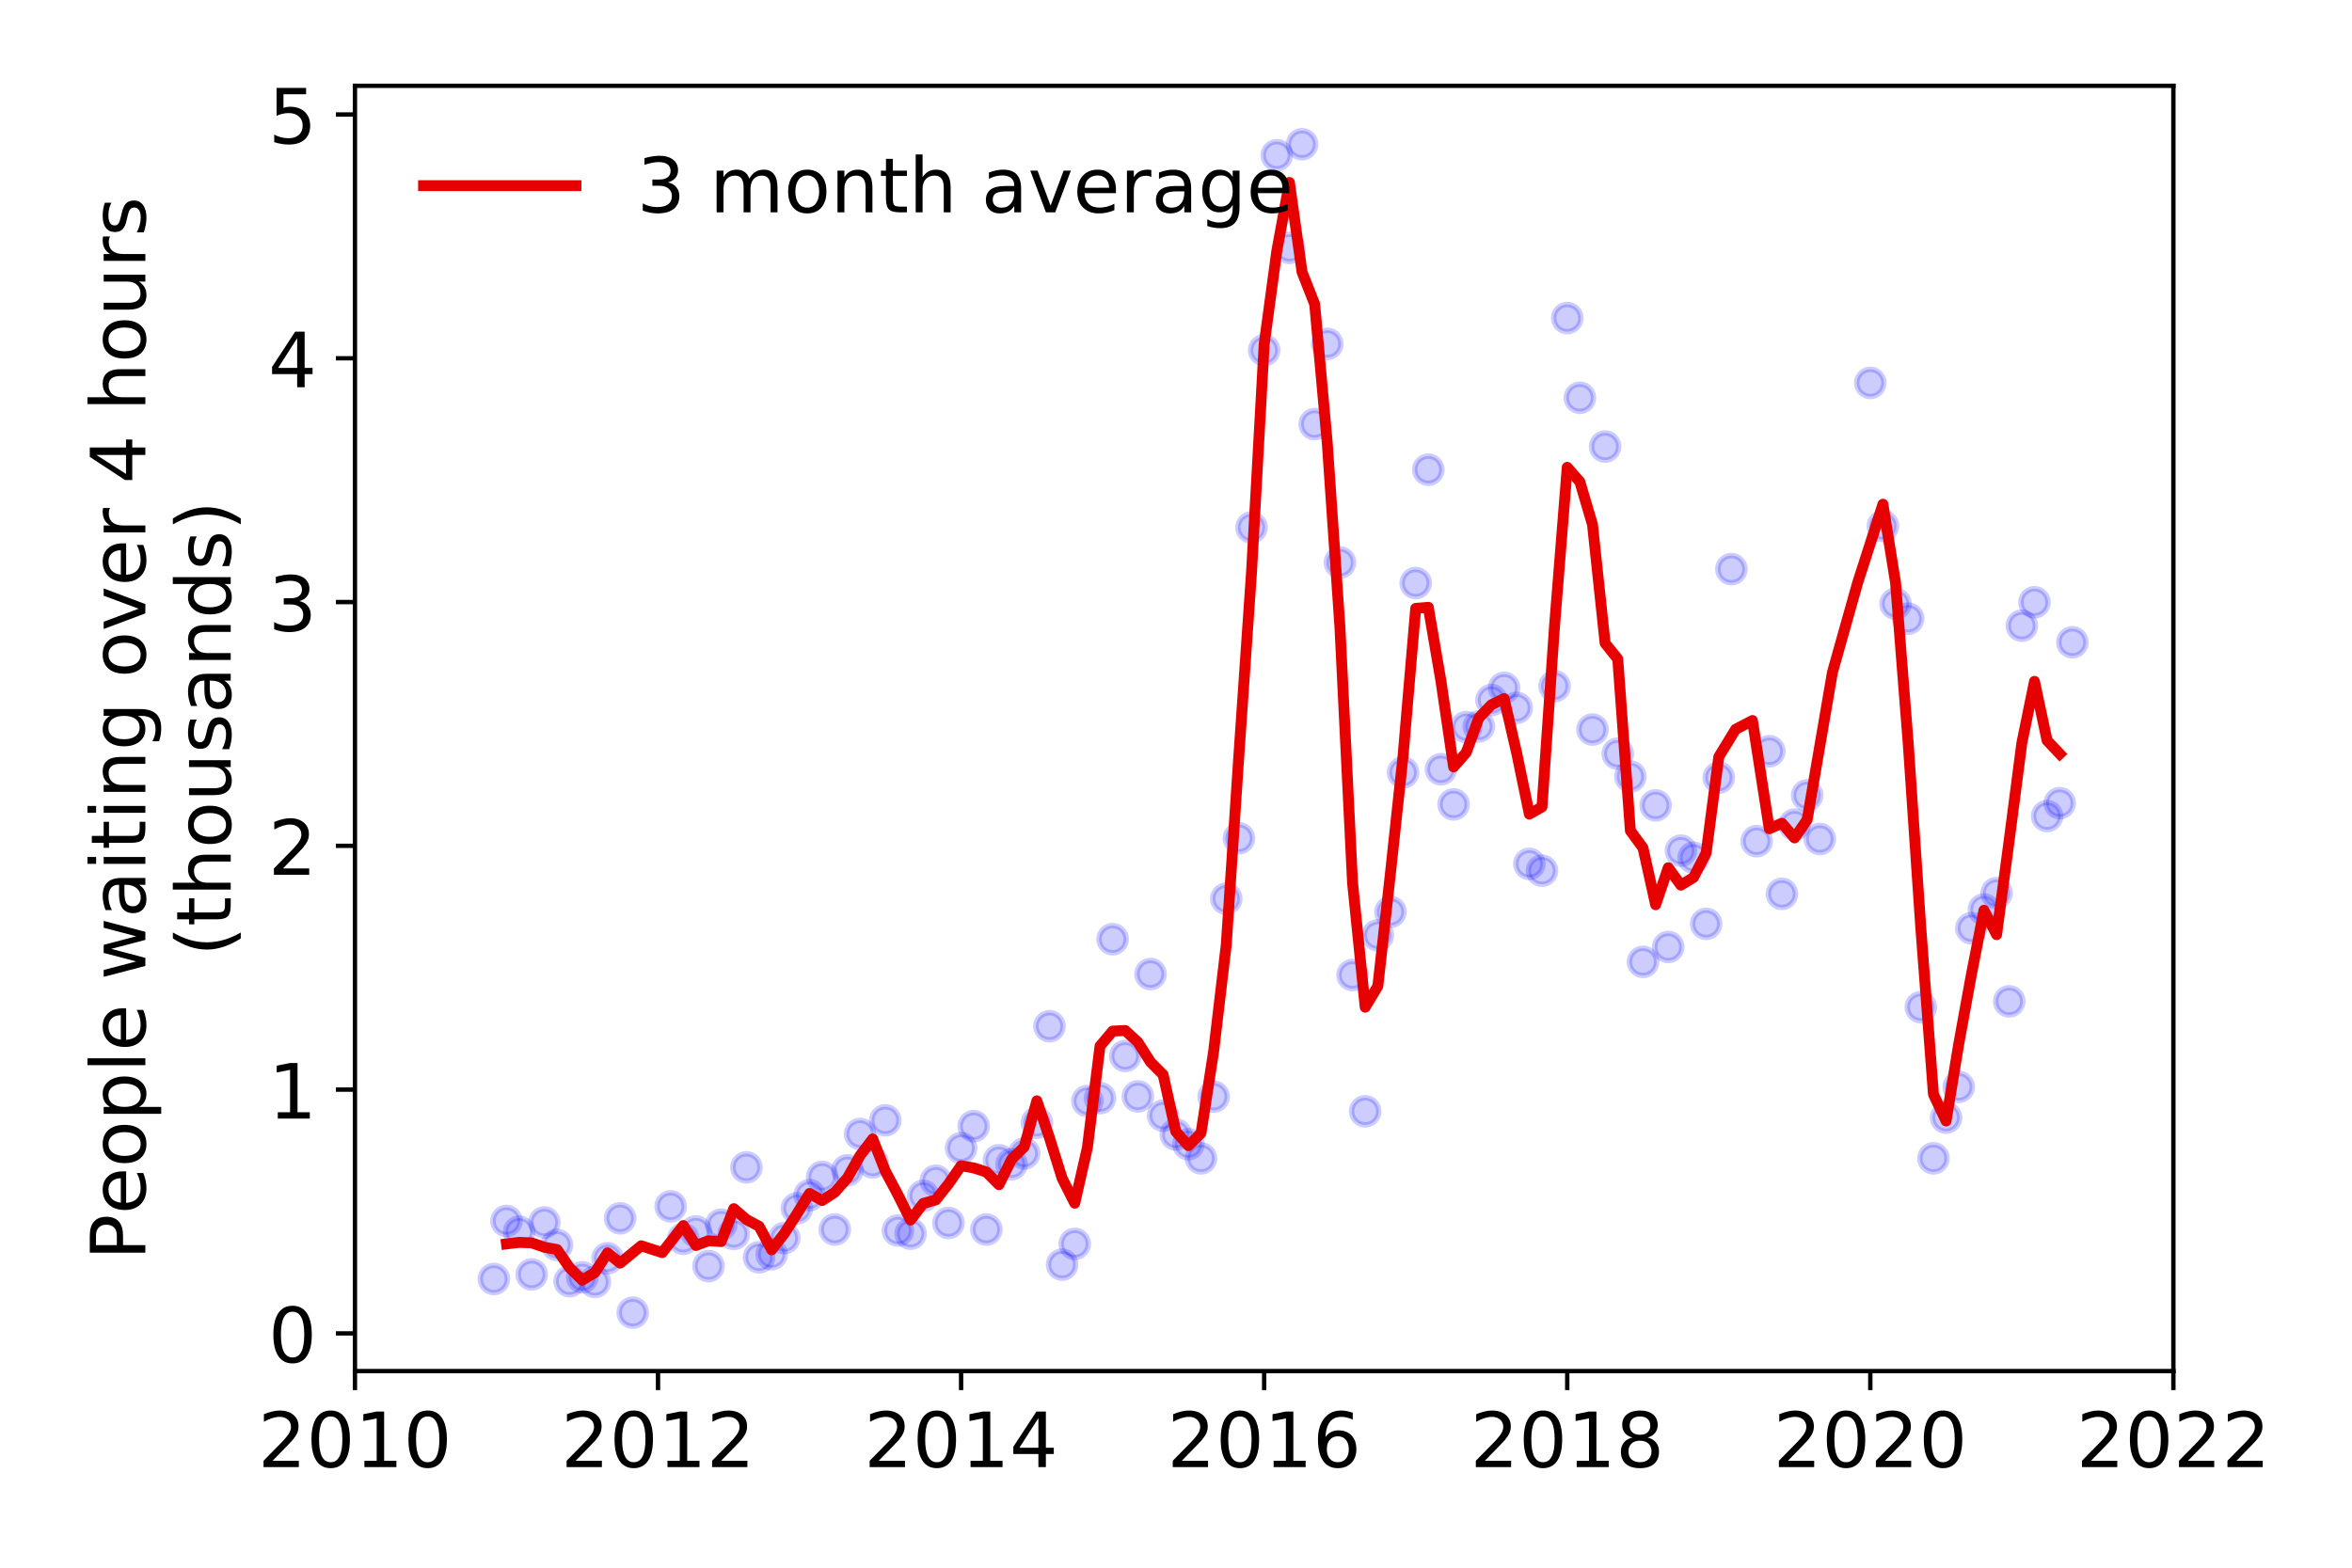 <?xml version="1.0" encoding="utf-8" standalone="no"?>
<!DOCTYPE svg PUBLIC "-//W3C//DTD SVG 1.1//EN"
  "http://www.w3.org/Graphics/SVG/1.1/DTD/svg11.dtd">
<!-- Created with matplotlib (https://matplotlib.org/) -->
<svg height="288pt" version="1.1" viewBox="0 0 432 288" width="432pt" xmlns="http://www.w3.org/2000/svg" xmlns:xlink="http://www.w3.org/1999/xlink">
 <defs>
  <style type="text/css">
*{stroke-linecap:butt;stroke-linejoin:round;}
  </style>
 </defs>
 <g id="figure_1">
  <g id="patch_1">
   <path d="M 0 288 
L 432 288 
L 432 0 
L 0 0 
z
" style="fill:#ffffff;"/>
  </g>
  <g id="axes_1">
   <g id="patch_2">
    <path d="M 65.195 251.88 
L 399.192 251.88 
L 399.192 15.768 
L 65.195 15.768 
z
" style="fill:#ffffff;"/>
   </g>
   <g id="matplotlib.axis_1">
    <g id="xtick_1">
     <g id="line2d_1">
      <defs>
       <path d="M 0 0 
L 0 3.5 
" id="ma133789074" style="stroke:#000000;stroke-width:0.8;"/>
      </defs>
      <g>
       <use style="stroke:#000000;stroke-width:0.8;" x="65.195" xlink:href="#ma133789074" y="251.88"/>
      </g>
     </g>
     <g id="text_1">
      <!-- 2010 -->
      <defs>
       <path d="M 19.188 8.297 
L 53.609 8.297 
L 53.609 0 
L 7.328 0 
L 7.328 8.297 
Q 12.938 14.109 22.625 23.891 
Q 32.328 33.688 34.812 36.531 
Q 39.547 41.844 41.422 45.531 
Q 43.312 49.219 43.312 52.781 
Q 43.312 58.594 39.234 62.25 
Q 35.156 65.922 28.609 65.922 
Q 23.969 65.922 18.812 64.312 
Q 13.672 62.703 7.812 59.422 
L 7.812 69.391 
Q 13.766 71.781 18.938 73 
Q 24.125 74.219 28.422 74.219 
Q 39.75 74.219 46.484 68.547 
Q 53.219 62.891 53.219 53.422 
Q 53.219 48.922 51.531 44.891 
Q 49.859 40.875 45.406 35.406 
Q 44.188 33.984 37.641 27.219 
Q 31.109 20.453 19.188 8.297 
z
" id="DejaVuSans-50"/>
       <path d="M 31.781 66.406 
Q 24.172 66.406 20.328 58.906 
Q 16.5 51.422 16.5 36.375 
Q 16.5 21.391 20.328 13.891 
Q 24.172 6.391 31.781 6.391 
Q 39.453 6.391 43.281 13.891 
Q 47.125 21.391 47.125 36.375 
Q 47.125 51.422 43.281 58.906 
Q 39.453 66.406 31.781 66.406 
z
M 31.781 74.219 
Q 44.047 74.219 50.516 64.516 
Q 56.984 54.828 56.984 36.375 
Q 56.984 17.969 50.516 8.266 
Q 44.047 -1.422 31.781 -1.422 
Q 19.531 -1.422 13.062 8.266 
Q 6.594 17.969 6.594 36.375 
Q 6.594 54.828 13.062 64.516 
Q 19.531 74.219 31.781 74.219 
z
" id="DejaVuSans-48"/>
       <path d="M 12.406 8.297 
L 28.516 8.297 
L 28.516 63.922 
L 10.984 60.406 
L 10.984 69.391 
L 28.422 72.906 
L 38.281 72.906 
L 38.281 8.297 
L 54.391 8.297 
L 54.391 0 
L 12.406 0 
z
" id="DejaVuSans-49"/>
      </defs>
      <g transform="translate(47.38 269.518)scale(0.14 -0.14)">
       <use xlink:href="#DejaVuSans-50"/>
       <use x="63.623" xlink:href="#DejaVuSans-48"/>
       <use x="127.246" xlink:href="#DejaVuSans-49"/>
       <use x="190.869" xlink:href="#DejaVuSans-48"/>
      </g>
     </g>
    </g>
    <g id="xtick_2">
     <g id="line2d_2">
      <g>
       <use style="stroke:#000000;stroke-width:0.8;" x="120.861" xlink:href="#ma133789074" y="251.88"/>
      </g>
     </g>
     <g id="text_2">
      <!-- 2012 -->
      <g transform="translate(103.046 269.518)scale(0.14 -0.14)">
       <use xlink:href="#DejaVuSans-50"/>
       <use x="63.623" xlink:href="#DejaVuSans-48"/>
       <use x="127.246" xlink:href="#DejaVuSans-49"/>
       <use x="190.869" xlink:href="#DejaVuSans-50"/>
      </g>
     </g>
    </g>
    <g id="xtick_3">
     <g id="line2d_3">
      <g>
       <use style="stroke:#000000;stroke-width:0.8;" x="176.528" xlink:href="#ma133789074" y="251.88"/>
      </g>
     </g>
     <g id="text_3">
      <!-- 2014 -->
      <defs>
       <path d="M 37.797 64.312 
L 12.891 25.391 
L 37.797 25.391 
z
M 35.203 72.906 
L 47.609 72.906 
L 47.609 25.391 
L 58.016 25.391 
L 58.016 17.188 
L 47.609 17.188 
L 47.609 0 
L 37.797 0 
L 37.797 17.188 
L 4.891 17.188 
L 4.891 26.703 
z
" id="DejaVuSans-52"/>
      </defs>
      <g transform="translate(158.713 269.518)scale(0.14 -0.14)">
       <use xlink:href="#DejaVuSans-50"/>
       <use x="63.623" xlink:href="#DejaVuSans-48"/>
       <use x="127.246" xlink:href="#DejaVuSans-49"/>
       <use x="190.869" xlink:href="#DejaVuSans-52"/>
      </g>
     </g>
    </g>
    <g id="xtick_4">
     <g id="line2d_4">
      <g>
       <use style="stroke:#000000;stroke-width:0.8;" x="232.194" xlink:href="#ma133789074" y="251.88"/>
      </g>
     </g>
     <g id="text_4">
      <!-- 2016 -->
      <defs>
       <path d="M 33.016 40.375 
Q 26.375 40.375 22.484 35.828 
Q 18.609 31.297 18.609 23.391 
Q 18.609 15.531 22.484 10.953 
Q 26.375 6.391 33.016 6.391 
Q 39.656 6.391 43.531 10.953 
Q 47.406 15.531 47.406 23.391 
Q 47.406 31.297 43.531 35.828 
Q 39.656 40.375 33.016 40.375 
z
M 52.594 71.297 
L 52.594 62.312 
Q 48.875 64.062 45.094 64.984 
Q 41.312 65.922 37.594 65.922 
Q 27.828 65.922 22.672 59.328 
Q 17.531 52.734 16.797 39.406 
Q 19.672 43.656 24.016 45.922 
Q 28.375 48.188 33.594 48.188 
Q 44.578 48.188 50.953 41.516 
Q 57.328 34.859 57.328 23.391 
Q 57.328 12.156 50.688 5.359 
Q 44.047 -1.422 33.016 -1.422 
Q 20.359 -1.422 13.672 8.266 
Q 6.984 17.969 6.984 36.375 
Q 6.984 53.656 15.188 63.938 
Q 23.391 74.219 37.203 74.219 
Q 40.922 74.219 44.703 73.484 
Q 48.484 72.75 52.594 71.297 
z
" id="DejaVuSans-54"/>
      </defs>
      <g transform="translate(214.379 269.518)scale(0.14 -0.14)">
       <use xlink:href="#DejaVuSans-50"/>
       <use x="63.623" xlink:href="#DejaVuSans-48"/>
       <use x="127.246" xlink:href="#DejaVuSans-49"/>
       <use x="190.869" xlink:href="#DejaVuSans-54"/>
      </g>
     </g>
    </g>
    <g id="xtick_5">
     <g id="line2d_5">
      <g>
       <use style="stroke:#000000;stroke-width:0.8;" x="287.86" xlink:href="#ma133789074" y="251.88"/>
      </g>
     </g>
     <g id="text_5">
      <!-- 2018 -->
      <defs>
       <path d="M 31.781 34.625 
Q 24.75 34.625 20.719 30.859 
Q 16.703 27.094 16.703 20.516 
Q 16.703 13.922 20.719 10.156 
Q 24.75 6.391 31.781 6.391 
Q 38.812 6.391 42.859 10.172 
Q 46.922 13.969 46.922 20.516 
Q 46.922 27.094 42.891 30.859 
Q 38.875 34.625 31.781 34.625 
z
M 21.922 38.812 
Q 15.578 40.375 12.031 44.719 
Q 8.5 49.078 8.5 55.328 
Q 8.5 64.062 14.719 69.141 
Q 20.953 74.219 31.781 74.219 
Q 42.672 74.219 48.875 69.141 
Q 55.078 64.062 55.078 55.328 
Q 55.078 49.078 51.531 44.719 
Q 48 40.375 41.703 38.812 
Q 48.828 37.156 52.797 32.312 
Q 56.781 27.484 56.781 20.516 
Q 56.781 9.906 50.312 4.234 
Q 43.844 -1.422 31.781 -1.422 
Q 19.734 -1.422 13.25 4.234 
Q 6.781 9.906 6.781 20.516 
Q 6.781 27.484 10.781 32.312 
Q 14.797 37.156 21.922 38.812 
z
M 18.312 54.391 
Q 18.312 48.734 21.844 45.562 
Q 25.391 42.391 31.781 42.391 
Q 38.141 42.391 41.719 45.562 
Q 45.312 48.734 45.312 54.391 
Q 45.312 60.062 41.719 63.234 
Q 38.141 66.406 31.781 66.406 
Q 25.391 66.406 21.844 63.234 
Q 18.312 60.062 18.312 54.391 
z
" id="DejaVuSans-56"/>
      </defs>
      <g transform="translate(270.045 269.518)scale(0.14 -0.14)">
       <use xlink:href="#DejaVuSans-50"/>
       <use x="63.623" xlink:href="#DejaVuSans-48"/>
       <use x="127.246" xlink:href="#DejaVuSans-49"/>
       <use x="190.869" xlink:href="#DejaVuSans-56"/>
      </g>
     </g>
    </g>
    <g id="xtick_6">
     <g id="line2d_6">
      <g>
       <use style="stroke:#000000;stroke-width:0.8;" x="343.526" xlink:href="#ma133789074" y="251.88"/>
      </g>
     </g>
     <g id="text_6">
      <!-- 2020 -->
      <g transform="translate(325.711 269.518)scale(0.14 -0.14)">
       <use xlink:href="#DejaVuSans-50"/>
       <use x="63.623" xlink:href="#DejaVuSans-48"/>
       <use x="127.246" xlink:href="#DejaVuSans-50"/>
       <use x="190.869" xlink:href="#DejaVuSans-48"/>
      </g>
     </g>
    </g>
    <g id="xtick_7">
     <g id="line2d_7">
      <g>
       <use style="stroke:#000000;stroke-width:0.8;" x="399.192" xlink:href="#ma133789074" y="251.88"/>
      </g>
     </g>
     <g id="text_7">
      <!-- 2022 -->
      <g transform="translate(381.377 269.518)scale(0.14 -0.14)">
       <use xlink:href="#DejaVuSans-50"/>
       <use x="63.623" xlink:href="#DejaVuSans-48"/>
       <use x="127.246" xlink:href="#DejaVuSans-50"/>
       <use x="190.869" xlink:href="#DejaVuSans-50"/>
      </g>
     </g>
    </g>
   </g>
   <g id="matplotlib.axis_2">
    <g id="ytick_1">
     <g id="line2d_8">
      <defs>
       <path d="M 0 0 
L -3.5 0 
" id="m66cdb393b5" style="stroke:#000000;stroke-width:0.8;"/>
      </defs>
      <g>
       <use style="stroke:#000000;stroke-width:0.8;" x="65.195" xlink:href="#m66cdb393b5" y="244.954"/>
      </g>
     </g>
     <g id="text_8">
      <!-- 0 -->
      <g transform="translate(49.288 250.273)scale(0.14 -0.14)">
       <use xlink:href="#DejaVuSans-48"/>
      </g>
     </g>
    </g>
    <g id="ytick_2">
     <g id="line2d_9">
      <g>
       <use style="stroke:#000000;stroke-width:0.8;" x="65.195" xlink:href="#m66cdb393b5" y="200.171"/>
      </g>
     </g>
     <g id="text_9">
      <!-- 1 -->
      <g transform="translate(49.288 205.49)scale(0.14 -0.14)">
       <use xlink:href="#DejaVuSans-49"/>
      </g>
     </g>
    </g>
    <g id="ytick_3">
     <g id="line2d_10">
      <g>
       <use style="stroke:#000000;stroke-width:0.8;" x="65.195" xlink:href="#m66cdb393b5" y="155.387"/>
      </g>
     </g>
     <g id="text_10">
      <!-- 2 -->
      <g transform="translate(49.288 160.706)scale(0.14 -0.14)">
       <use xlink:href="#DejaVuSans-50"/>
      </g>
     </g>
    </g>
    <g id="ytick_4">
     <g id="line2d_11">
      <g>
       <use style="stroke:#000000;stroke-width:0.8;" x="65.195" xlink:href="#m66cdb393b5" y="110.604"/>
      </g>
     </g>
     <g id="text_11">
      <!-- 3 -->
      <defs>
       <path d="M 40.578 39.312 
Q 47.656 37.797 51.625 33 
Q 55.609 28.219 55.609 21.188 
Q 55.609 10.406 48.188 4.484 
Q 40.766 -1.422 27.094 -1.422 
Q 22.516 -1.422 17.656 -0.516 
Q 12.797 0.391 7.625 2.203 
L 7.625 11.719 
Q 11.719 9.328 16.594 8.109 
Q 21.484 6.891 26.812 6.891 
Q 36.078 6.891 40.938 10.547 
Q 45.797 14.203 45.797 21.188 
Q 45.797 27.641 41.281 31.266 
Q 36.766 34.906 28.719 34.906 
L 20.219 34.906 
L 20.219 43.016 
L 29.109 43.016 
Q 36.375 43.016 40.234 45.922 
Q 44.094 48.828 44.094 54.297 
Q 44.094 59.906 40.109 62.906 
Q 36.141 65.922 28.719 65.922 
Q 24.656 65.922 20.016 65.031 
Q 15.375 64.156 9.812 62.312 
L 9.812 71.094 
Q 15.438 72.656 20.344 73.438 
Q 25.25 74.219 29.594 74.219 
Q 40.828 74.219 47.359 69.109 
Q 53.906 64.016 53.906 55.328 
Q 53.906 49.266 50.438 45.094 
Q 46.969 40.922 40.578 39.312 
z
" id="DejaVuSans-51"/>
      </defs>
      <g transform="translate(49.288 115.923)scale(0.14 -0.14)">
       <use xlink:href="#DejaVuSans-51"/>
      </g>
     </g>
    </g>
    <g id="ytick_5">
     <g id="line2d_12">
      <g>
       <use style="stroke:#000000;stroke-width:0.8;" x="65.195" xlink:href="#m66cdb393b5" y="65.82"/>
      </g>
     </g>
     <g id="text_12">
      <!-- 4 -->
      <g transform="translate(49.288 71.139)scale(0.14 -0.14)">
       <use xlink:href="#DejaVuSans-52"/>
      </g>
     </g>
    </g>
    <g id="ytick_6">
     <g id="line2d_13">
      <g>
       <use style="stroke:#000000;stroke-width:0.8;" x="65.195" xlink:href="#m66cdb393b5" y="21.037"/>
      </g>
     </g>
     <g id="text_13">
      <!-- 5 -->
      <defs>
       <path d="M 10.797 72.906 
L 49.516 72.906 
L 49.516 64.594 
L 19.828 64.594 
L 19.828 46.734 
Q 21.969 47.469 24.109 47.828 
Q 26.266 48.188 28.422 48.188 
Q 40.625 48.188 47.75 41.5 
Q 54.891 34.812 54.891 23.391 
Q 54.891 11.625 47.562 5.094 
Q 40.234 -1.422 26.906 -1.422 
Q 22.312 -1.422 17.547 -0.641 
Q 12.797 0.141 7.719 1.703 
L 7.719 11.625 
Q 12.109 9.234 16.797 8.062 
Q 21.484 6.891 26.703 6.891 
Q 35.156 6.891 40.078 11.328 
Q 45.016 15.766 45.016 23.391 
Q 45.016 31 40.078 35.438 
Q 35.156 39.891 26.703 39.891 
Q 22.75 39.891 18.812 39.016 
Q 14.891 38.141 10.797 36.281 
z
" id="DejaVuSans-53"/>
      </defs>
      <g transform="translate(49.288 26.356)scale(0.14 -0.14)">
       <use xlink:href="#DejaVuSans-53"/>
      </g>
     </g>
    </g>
    <g id="text_14">
     <!-- People waiting over 4 hours -->
     <defs>
      <path d="M 19.672 64.797 
L 19.672 37.406 
L 32.078 37.406 
Q 38.969 37.406 42.719 40.969 
Q 46.484 44.531 46.484 51.125 
Q 46.484 57.672 42.719 61.234 
Q 38.969 64.797 32.078 64.797 
z
M 9.812 72.906 
L 32.078 72.906 
Q 44.344 72.906 50.609 67.359 
Q 56.891 61.812 56.891 51.125 
Q 56.891 40.328 50.609 34.812 
Q 44.344 29.297 32.078 29.297 
L 19.672 29.297 
L 19.672 0 
L 9.812 0 
z
" id="DejaVuSans-80"/>
      <path d="M 56.203 29.594 
L 56.203 25.203 
L 14.891 25.203 
Q 15.484 15.922 20.484 11.062 
Q 25.484 6.203 34.422 6.203 
Q 39.594 6.203 44.453 7.469 
Q 49.312 8.734 54.109 11.281 
L 54.109 2.781 
Q 49.266 0.734 44.188 -0.344 
Q 39.109 -1.422 33.891 -1.422 
Q 20.797 -1.422 13.156 6.188 
Q 5.516 13.812 5.516 26.812 
Q 5.516 40.234 12.766 48.109 
Q 20.016 56 32.328 56 
Q 43.359 56 49.781 48.891 
Q 56.203 41.797 56.203 29.594 
z
M 47.219 32.234 
Q 47.125 39.594 43.094 43.984 
Q 39.062 48.391 32.422 48.391 
Q 24.906 48.391 20.391 44.141 
Q 15.875 39.891 15.188 32.172 
z
" id="DejaVuSans-101"/>
      <path d="M 30.609 48.391 
Q 23.391 48.391 19.188 42.75 
Q 14.984 37.109 14.984 27.297 
Q 14.984 17.484 19.156 11.844 
Q 23.344 6.203 30.609 6.203 
Q 37.797 6.203 41.984 11.859 
Q 46.188 17.531 46.188 27.297 
Q 46.188 37.016 41.984 42.703 
Q 37.797 48.391 30.609 48.391 
z
M 30.609 56 
Q 42.328 56 49.016 48.375 
Q 55.719 40.766 55.719 27.297 
Q 55.719 13.875 49.016 6.219 
Q 42.328 -1.422 30.609 -1.422 
Q 18.844 -1.422 12.172 6.219 
Q 5.516 13.875 5.516 27.297 
Q 5.516 40.766 12.172 48.375 
Q 18.844 56 30.609 56 
z
" id="DejaVuSans-111"/>
      <path d="M 18.109 8.203 
L 18.109 -20.797 
L 9.078 -20.797 
L 9.078 54.688 
L 18.109 54.688 
L 18.109 46.391 
Q 20.953 51.266 25.266 53.625 
Q 29.594 56 35.594 56 
Q 45.562 56 51.781 48.094 
Q 58.016 40.188 58.016 27.297 
Q 58.016 14.406 51.781 6.484 
Q 45.562 -1.422 35.594 -1.422 
Q 29.594 -1.422 25.266 0.953 
Q 20.953 3.328 18.109 8.203 
z
M 48.688 27.297 
Q 48.688 37.203 44.609 42.844 
Q 40.531 48.484 33.406 48.484 
Q 26.266 48.484 22.188 42.844 
Q 18.109 37.203 18.109 27.297 
Q 18.109 17.391 22.188 11.75 
Q 26.266 6.109 33.406 6.109 
Q 40.531 6.109 44.609 11.75 
Q 48.688 17.391 48.688 27.297 
z
" id="DejaVuSans-112"/>
      <path d="M 9.422 75.984 
L 18.406 75.984 
L 18.406 0 
L 9.422 0 
z
" id="DejaVuSans-108"/>
      <path id="DejaVuSans-32"/>
      <path d="M 4.203 54.688 
L 13.188 54.688 
L 24.422 12.016 
L 35.594 54.688 
L 46.188 54.688 
L 57.422 12.016 
L 68.609 54.688 
L 77.594 54.688 
L 63.281 0 
L 52.688 0 
L 40.922 44.828 
L 29.109 0 
L 18.5 0 
z
" id="DejaVuSans-119"/>
      <path d="M 34.281 27.484 
Q 23.391 27.484 19.188 25 
Q 14.984 22.516 14.984 16.5 
Q 14.984 11.719 18.141 8.906 
Q 21.297 6.109 26.703 6.109 
Q 34.188 6.109 38.703 11.406 
Q 43.219 16.703 43.219 25.484 
L 43.219 27.484 
z
M 52.203 31.203 
L 52.203 0 
L 43.219 0 
L 43.219 8.297 
Q 40.141 3.328 35.547 0.953 
Q 30.953 -1.422 24.312 -1.422 
Q 15.922 -1.422 10.953 3.297 
Q 6 8.016 6 15.922 
Q 6 25.141 12.172 29.828 
Q 18.359 34.516 30.609 34.516 
L 43.219 34.516 
L 43.219 35.406 
Q 43.219 41.609 39.141 45 
Q 35.062 48.391 27.688 48.391 
Q 23 48.391 18.547 47.266 
Q 14.109 46.141 10.016 43.891 
L 10.016 52.203 
Q 14.938 54.109 19.578 55.047 
Q 24.219 56 28.609 56 
Q 40.484 56 46.344 49.844 
Q 52.203 43.703 52.203 31.203 
z
" id="DejaVuSans-97"/>
      <path d="M 9.422 54.688 
L 18.406 54.688 
L 18.406 0 
L 9.422 0 
z
M 9.422 75.984 
L 18.406 75.984 
L 18.406 64.594 
L 9.422 64.594 
z
" id="DejaVuSans-105"/>
      <path d="M 18.312 70.219 
L 18.312 54.688 
L 36.812 54.688 
L 36.812 47.703 
L 18.312 47.703 
L 18.312 18.016 
Q 18.312 11.328 20.141 9.422 
Q 21.969 7.516 27.594 7.516 
L 36.812 7.516 
L 36.812 0 
L 27.594 0 
Q 17.188 0 13.234 3.875 
Q 9.281 7.766 9.281 18.016 
L 9.281 47.703 
L 2.688 47.703 
L 2.688 54.688 
L 9.281 54.688 
L 9.281 70.219 
z
" id="DejaVuSans-116"/>
      <path d="M 54.891 33.016 
L 54.891 0 
L 45.906 0 
L 45.906 32.719 
Q 45.906 40.484 42.875 44.328 
Q 39.844 48.188 33.797 48.188 
Q 26.516 48.188 22.312 43.547 
Q 18.109 38.922 18.109 30.906 
L 18.109 0 
L 9.078 0 
L 9.078 54.688 
L 18.109 54.688 
L 18.109 46.188 
Q 21.344 51.125 25.703 53.562 
Q 30.078 56 35.797 56 
Q 45.219 56 50.047 50.172 
Q 54.891 44.344 54.891 33.016 
z
" id="DejaVuSans-110"/>
      <path d="M 45.406 27.984 
Q 45.406 37.75 41.375 43.109 
Q 37.359 48.484 30.078 48.484 
Q 22.859 48.484 18.828 43.109 
Q 14.797 37.75 14.797 27.984 
Q 14.797 18.266 18.828 12.891 
Q 22.859 7.516 30.078 7.516 
Q 37.359 7.516 41.375 12.891 
Q 45.406 18.266 45.406 27.984 
z
M 54.391 6.781 
Q 54.391 -7.172 48.188 -13.984 
Q 42 -20.797 29.203 -20.797 
Q 24.469 -20.797 20.266 -20.094 
Q 16.062 -19.391 12.109 -17.922 
L 12.109 -9.188 
Q 16.062 -11.328 19.922 -12.344 
Q 23.781 -13.375 27.781 -13.375 
Q 36.625 -13.375 41.016 -8.766 
Q 45.406 -4.156 45.406 5.172 
L 45.406 9.625 
Q 42.625 4.781 38.281 2.391 
Q 33.938 0 27.875 0 
Q 17.828 0 11.672 7.656 
Q 5.516 15.328 5.516 27.984 
Q 5.516 40.672 11.672 48.328 
Q 17.828 56 27.875 56 
Q 33.938 56 38.281 53.609 
Q 42.625 51.219 45.406 46.391 
L 45.406 54.688 
L 54.391 54.688 
z
" id="DejaVuSans-103"/>
      <path d="M 2.984 54.688 
L 12.5 54.688 
L 29.594 8.797 
L 46.688 54.688 
L 56.203 54.688 
L 35.688 0 
L 23.484 0 
z
" id="DejaVuSans-118"/>
      <path d="M 41.109 46.297 
Q 39.594 47.172 37.812 47.578 
Q 36.031 48 33.891 48 
Q 26.266 48 22.188 43.047 
Q 18.109 38.094 18.109 28.812 
L 18.109 0 
L 9.078 0 
L 9.078 54.688 
L 18.109 54.688 
L 18.109 46.188 
Q 20.953 51.172 25.484 53.578 
Q 30.031 56 36.531 56 
Q 37.453 56 38.578 55.875 
Q 39.703 55.766 41.062 55.516 
z
" id="DejaVuSans-114"/>
      <path d="M 54.891 33.016 
L 54.891 0 
L 45.906 0 
L 45.906 32.719 
Q 45.906 40.484 42.875 44.328 
Q 39.844 48.188 33.797 48.188 
Q 26.516 48.188 22.312 43.547 
Q 18.109 38.922 18.109 30.906 
L 18.109 0 
L 9.078 0 
L 9.078 75.984 
L 18.109 75.984 
L 18.109 46.188 
Q 21.344 51.125 25.703 53.562 
Q 30.078 56 35.797 56 
Q 45.219 56 50.047 50.172 
Q 54.891 44.344 54.891 33.016 
z
" id="DejaVuSans-104"/>
      <path d="M 8.5 21.578 
L 8.5 54.688 
L 17.484 54.688 
L 17.484 21.922 
Q 17.484 14.156 20.5 10.266 
Q 23.531 6.391 29.594 6.391 
Q 36.859 6.391 41.078 11.031 
Q 45.312 15.672 45.312 23.688 
L 45.312 54.688 
L 54.297 54.688 
L 54.297 0 
L 45.312 0 
L 45.312 8.406 
Q 42.047 3.422 37.719 1 
Q 33.406 -1.422 27.688 -1.422 
Q 18.266 -1.422 13.375 4.438 
Q 8.5 10.297 8.5 21.578 
z
M 31.109 56 
z
" id="DejaVuSans-117"/>
      <path d="M 44.281 53.078 
L 44.281 44.578 
Q 40.484 46.531 36.375 47.5 
Q 32.281 48.484 27.875 48.484 
Q 21.188 48.484 17.844 46.438 
Q 14.5 44.391 14.5 40.281 
Q 14.5 37.156 16.891 35.375 
Q 19.281 33.594 26.516 31.984 
L 29.594 31.297 
Q 39.156 29.25 43.188 25.516 
Q 47.219 21.781 47.219 15.094 
Q 47.219 7.469 41.188 3.016 
Q 35.156 -1.422 24.609 -1.422 
Q 20.219 -1.422 15.453 -0.562 
Q 10.688 0.297 5.422 2 
L 5.422 11.281 
Q 10.406 8.688 15.234 7.391 
Q 20.062 6.109 24.812 6.109 
Q 31.156 6.109 34.562 8.281 
Q 37.984 10.453 37.984 14.406 
Q 37.984 18.062 35.516 20.016 
Q 33.062 21.969 24.703 23.781 
L 21.578 24.516 
Q 13.234 26.266 9.516 29.906 
Q 5.812 33.547 5.812 39.891 
Q 5.812 47.609 11.281 51.797 
Q 16.75 56 26.812 56 
Q 31.781 56 36.172 55.266 
Q 40.578 54.547 44.281 53.078 
z
" id="DejaVuSans-115"/>
     </defs>
     <g transform="translate(26.699 231.499)rotate(-90)scale(0.14 -0.14)">
      <use xlink:href="#DejaVuSans-80"/>
      <use x="60.256" xlink:href="#DejaVuSans-101"/>
      <use x="121.779" xlink:href="#DejaVuSans-111"/>
      <use x="182.961" xlink:href="#DejaVuSans-112"/>
      <use x="246.438" xlink:href="#DejaVuSans-108"/>
      <use x="274.221" xlink:href="#DejaVuSans-101"/>
      <use x="335.744" xlink:href="#DejaVuSans-32"/>
      <use x="367.531" xlink:href="#DejaVuSans-119"/>
      <use x="449.318" xlink:href="#DejaVuSans-97"/>
      <use x="510.598" xlink:href="#DejaVuSans-105"/>
      <use x="538.381" xlink:href="#DejaVuSans-116"/>
      <use x="577.59" xlink:href="#DejaVuSans-105"/>
      <use x="605.373" xlink:href="#DejaVuSans-110"/>
      <use x="668.752" xlink:href="#DejaVuSans-103"/>
      <use x="732.229" xlink:href="#DejaVuSans-32"/>
      <use x="764.016" xlink:href="#DejaVuSans-111"/>
      <use x="825.197" xlink:href="#DejaVuSans-118"/>
      <use x="884.377" xlink:href="#DejaVuSans-101"/>
      <use x="945.9" xlink:href="#DejaVuSans-114"/>
      <use x="987.014" xlink:href="#DejaVuSans-32"/>
      <use x="1018.801" xlink:href="#DejaVuSans-52"/>
      <use x="1082.424" xlink:href="#DejaVuSans-32"/>
      <use x="1114.211" xlink:href="#DejaVuSans-104"/>
      <use x="1177.59" xlink:href="#DejaVuSans-111"/>
      <use x="1238.771" xlink:href="#DejaVuSans-117"/>
      <use x="1302.15" xlink:href="#DejaVuSans-114"/>
      <use x="1343.264" xlink:href="#DejaVuSans-115"/>
     </g>
     <!-- (thousands) -->
     <defs>
      <path d="M 31 75.875 
Q 24.469 64.656 21.281 53.656 
Q 18.109 42.672 18.109 31.391 
Q 18.109 20.125 21.312 9.062 
Q 24.516 -2 31 -13.188 
L 23.188 -13.188 
Q 15.875 -1.703 12.234 9.375 
Q 8.594 20.453 8.594 31.391 
Q 8.594 42.281 12.203 53.312 
Q 15.828 64.359 23.188 75.875 
z
" id="DejaVuSans-40"/>
      <path d="M 45.406 46.391 
L 45.406 75.984 
L 54.391 75.984 
L 54.391 0 
L 45.406 0 
L 45.406 8.203 
Q 42.578 3.328 38.25 0.953 
Q 33.938 -1.422 27.875 -1.422 
Q 17.969 -1.422 11.734 6.484 
Q 5.516 14.406 5.516 27.297 
Q 5.516 40.188 11.734 48.094 
Q 17.969 56 27.875 56 
Q 33.938 56 38.25 53.625 
Q 42.578 51.266 45.406 46.391 
z
M 14.797 27.297 
Q 14.797 17.391 18.875 11.75 
Q 22.953 6.109 30.078 6.109 
Q 37.203 6.109 41.297 11.75 
Q 45.406 17.391 45.406 27.297 
Q 45.406 37.203 41.297 42.844 
Q 37.203 48.484 30.078 48.484 
Q 22.953 48.484 18.875 42.844 
Q 14.797 37.203 14.797 27.297 
z
" id="DejaVuSans-100"/>
      <path d="M 8.016 75.875 
L 15.828 75.875 
Q 23.141 64.359 26.781 53.312 
Q 30.422 42.281 30.422 31.391 
Q 30.422 20.453 26.781 9.375 
Q 23.141 -1.703 15.828 -13.188 
L 8.016 -13.188 
Q 14.5 -2 17.703 9.062 
Q 20.906 20.125 20.906 31.391 
Q 20.906 42.672 17.703 53.656 
Q 14.5 64.656 8.016 75.875 
z
" id="DejaVuSans-41"/>
     </defs>
     <g transform="translate(42.376 175.649)rotate(-90)scale(0.14 -0.14)">
      <use xlink:href="#DejaVuSans-40"/>
      <use x="39.014" xlink:href="#DejaVuSans-116"/>
      <use x="78.223" xlink:href="#DejaVuSans-104"/>
      <use x="141.602" xlink:href="#DejaVuSans-111"/>
      <use x="202.783" xlink:href="#DejaVuSans-117"/>
      <use x="266.162" xlink:href="#DejaVuSans-115"/>
      <use x="318.262" xlink:href="#DejaVuSans-97"/>
      <use x="379.541" xlink:href="#DejaVuSans-110"/>
      <use x="442.92" xlink:href="#DejaVuSans-100"/>
      <use x="506.396" xlink:href="#DejaVuSans-115"/>
      <use x="558.496" xlink:href="#DejaVuSans-41"/>
     </g>
    </g>
   </g>
   <g id="line2d_14">
    <defs>
     <path d="M 0 2.5 
C 0.663 2.5 1.299 2.237 1.768 1.768 
C 2.237 1.299 2.5 0.663 2.5 0 
C 2.5 -0.663 2.237 -1.299 1.768 -1.768 
C 1.299 -2.237 0.663 -2.5 0 -2.5 
C -0.663 -2.5 -1.299 -2.237 -1.768 -1.768 
C -2.237 -1.299 -2.5 -0.663 -2.5 0 
C -2.5 0.663 -2.237 1.299 -1.768 1.768 
C -1.299 2.237 -0.663 2.5 0 2.5 
z
" id="mf0c9f4fc27" style="stroke:#0000ff;stroke-opacity:0.2;"/>
    </defs>
    <g clip-path="url(#p4ce536fdf5)">
     <use style="fill:#0000ff;fill-opacity:0.2;stroke:#0000ff;stroke-opacity:0.2;" x="380.637" xlink:href="#mf0c9f4fc27" y="117.993"/>
     <use style="fill:#0000ff;fill-opacity:0.2;stroke:#0000ff;stroke-opacity:0.2;" x="378.318" xlink:href="#mf0c9f4fc27" y="147.55"/>
     <use style="fill:#0000ff;fill-opacity:0.2;stroke:#0000ff;stroke-opacity:0.2;" x="375.998" xlink:href="#mf0c9f4fc27" y="149.924"/>
     <use style="fill:#0000ff;fill-opacity:0.2;stroke:#0000ff;stroke-opacity:0.2;" x="373.679" xlink:href="#mf0c9f4fc27" y="110.648"/>
     <use style="fill:#0000ff;fill-opacity:0.2;stroke:#0000ff;stroke-opacity:0.2;" x="371.359" xlink:href="#mf0c9f4fc27" y="114.948"/>
     <use style="fill:#0000ff;fill-opacity:0.2;stroke:#0000ff;stroke-opacity:0.2;" x="369.04" xlink:href="#mf0c9f4fc27" y="183.959"/>
     <use style="fill:#0000ff;fill-opacity:0.2;stroke:#0000ff;stroke-opacity:0.2;" x="366.721" xlink:href="#mf0c9f4fc27" y="164.075"/>
     <use style="fill:#0000ff;fill-opacity:0.2;stroke:#0000ff;stroke-opacity:0.2;" x="364.401" xlink:href="#mf0c9f4fc27" y="167.076"/>
     <use style="fill:#0000ff;fill-opacity:0.2;stroke:#0000ff;stroke-opacity:0.2;" x="362.082" xlink:href="#mf0c9f4fc27" y="170.524"/>
     <use style="fill:#0000ff;fill-opacity:0.2;stroke:#0000ff;stroke-opacity:0.2;" x="359.762" xlink:href="#mf0c9f4fc27" y="199.678"/>
     <use style="fill:#0000ff;fill-opacity:0.2;stroke:#0000ff;stroke-opacity:0.2;" x="357.443" xlink:href="#mf0c9f4fc27" y="205.321"/>
     <use style="fill:#0000ff;fill-opacity:0.2;stroke:#0000ff;stroke-opacity:0.2;" x="355.123" xlink:href="#mf0c9f4fc27" y="212.8"/>
     <use style="fill:#0000ff;fill-opacity:0.2;stroke:#0000ff;stroke-opacity:0.2;" x="352.804" xlink:href="#mf0c9f4fc27" y="185.034"/>
     <use style="fill:#0000ff;fill-opacity:0.2;stroke:#0000ff;stroke-opacity:0.2;" x="350.485" xlink:href="#mf0c9f4fc27" y="113.649"/>
     <use style="fill:#0000ff;fill-opacity:0.2;stroke:#0000ff;stroke-opacity:0.2;" x="348.165" xlink:href="#mf0c9f4fc27" y="110.917"/>
     <use style="fill:#0000ff;fill-opacity:0.2;stroke:#0000ff;stroke-opacity:0.2;" x="345.846" xlink:href="#mf0c9f4fc27" y="96.631"/>
     <use style="fill:#0000ff;fill-opacity:0.2;stroke:#0000ff;stroke-opacity:0.2;" x="343.526" xlink:href="#mf0c9f4fc27" y="70.343"/>
     <use style="fill:#0000ff;fill-opacity:0.2;stroke:#0000ff;stroke-opacity:0.2;" x="334.249" xlink:href="#mf0c9f4fc27" y="154.133"/>
     <use style="fill:#0000ff;fill-opacity:0.2;stroke:#0000ff;stroke-opacity:0.2;" x="331.929" xlink:href="#mf0c9f4fc27" y="146.117"/>
     <use style="fill:#0000ff;fill-opacity:0.2;stroke:#0000ff;stroke-opacity:0.2;" x="329.61" xlink:href="#mf0c9f4fc27" y="151.491"/>
     <use style="fill:#0000ff;fill-opacity:0.2;stroke:#0000ff;stroke-opacity:0.2;" x="327.29" xlink:href="#mf0c9f4fc27" y="164.21"/>
     <use style="fill:#0000ff;fill-opacity:0.2;stroke:#0000ff;stroke-opacity:0.2;" x="324.971" xlink:href="#mf0c9f4fc27" y="138.011"/>
     <use style="fill:#0000ff;fill-opacity:0.2;stroke:#0000ff;stroke-opacity:0.2;" x="322.651" xlink:href="#mf0c9f4fc27" y="154.536"/>
     <use style="fill:#0000ff;fill-opacity:0.2;stroke:#0000ff;stroke-opacity:0.2;" x="318.013" xlink:href="#mf0c9f4fc27" y="104.558"/>
     <use style="fill:#0000ff;fill-opacity:0.2;stroke:#0000ff;stroke-opacity:0.2;" x="315.693" xlink:href="#mf0c9f4fc27" y="142.848"/>
     <use style="fill:#0000ff;fill-opacity:0.2;stroke:#0000ff;stroke-opacity:0.2;" x="313.374" xlink:href="#mf0c9f4fc27" y="169.718"/>
     <use style="fill:#0000ff;fill-opacity:0.2;stroke:#0000ff;stroke-opacity:0.2;" x="311.054" xlink:href="#mf0c9f4fc27" y="157.582"/>
     <use style="fill:#0000ff;fill-opacity:0.2;stroke:#0000ff;stroke-opacity:0.2;" x="308.735" xlink:href="#mf0c9f4fc27" y="156.283"/>
     <use style="fill:#0000ff;fill-opacity:0.2;stroke:#0000ff;stroke-opacity:0.2;" x="306.415" xlink:href="#mf0c9f4fc27" y="173.972"/>
     <use style="fill:#0000ff;fill-opacity:0.2;stroke:#0000ff;stroke-opacity:0.2;" x="304.096" xlink:href="#mf0c9f4fc27" y="147.953"/>
     <use style="fill:#0000ff;fill-opacity:0.2;stroke:#0000ff;stroke-opacity:0.2;" x="301.777" xlink:href="#mf0c9f4fc27" y="176.704"/>
     <use style="fill:#0000ff;fill-opacity:0.2;stroke:#0000ff;stroke-opacity:0.2;" x="299.457" xlink:href="#mf0c9f4fc27" y="142.669"/>
     <use style="fill:#0000ff;fill-opacity:0.2;stroke:#0000ff;stroke-opacity:0.2;" x="297.138" xlink:href="#mf0c9f4fc27" y="138.459"/>
     <use style="fill:#0000ff;fill-opacity:0.2;stroke:#0000ff;stroke-opacity:0.2;" x="294.818" xlink:href="#mf0c9f4fc27" y="82.032"/>
     <use style="fill:#0000ff;fill-opacity:0.2;stroke:#0000ff;stroke-opacity:0.2;" x="292.499" xlink:href="#mf0c9f4fc27" y="134.025"/>
     <use style="fill:#0000ff;fill-opacity:0.2;stroke:#0000ff;stroke-opacity:0.2;" x="290.179" xlink:href="#mf0c9f4fc27" y="73.075"/>
     <use style="fill:#0000ff;fill-opacity:0.2;stroke:#0000ff;stroke-opacity:0.2;" x="287.86" xlink:href="#mf0c9f4fc27" y="58.431"/>
     <use style="fill:#0000ff;fill-opacity:0.2;stroke:#0000ff;stroke-opacity:0.2;" x="285.541" xlink:href="#mf0c9f4fc27" y="126.054"/>
     <use style="fill:#0000ff;fill-opacity:0.2;stroke:#0000ff;stroke-opacity:0.2;" x="283.221" xlink:href="#mf0c9f4fc27" y="159.955"/>
     <use style="fill:#0000ff;fill-opacity:0.2;stroke:#0000ff;stroke-opacity:0.2;" x="280.902" xlink:href="#mf0c9f4fc27" y="158.701"/>
     <use style="fill:#0000ff;fill-opacity:0.2;stroke:#0000ff;stroke-opacity:0.2;" x="278.582" xlink:href="#mf0c9f4fc27" y="130.04"/>
     <use style="fill:#0000ff;fill-opacity:0.2;stroke:#0000ff;stroke-opacity:0.2;" x="276.263" xlink:href="#mf0c9f4fc27" y="126.367"/>
     <use style="fill:#0000ff;fill-opacity:0.2;stroke:#0000ff;stroke-opacity:0.2;" x="273.943" xlink:href="#mf0c9f4fc27" y="128.607"/>
     <use style="fill:#0000ff;fill-opacity:0.2;stroke:#0000ff;stroke-opacity:0.2;" x="271.624" xlink:href="#mf0c9f4fc27" y="133.443"/>
     <use style="fill:#0000ff;fill-opacity:0.2;stroke:#0000ff;stroke-opacity:0.2;" x="269.305" xlink:href="#mf0c9f4fc27" y="133.578"/>
     <use style="fill:#0000ff;fill-opacity:0.2;stroke:#0000ff;stroke-opacity:0.2;" x="266.985" xlink:href="#mf0c9f4fc27" y="147.774"/>
     <use style="fill:#0000ff;fill-opacity:0.2;stroke:#0000ff;stroke-opacity:0.2;" x="264.666" xlink:href="#mf0c9f4fc27" y="141.325"/>
     <use style="fill:#0000ff;fill-opacity:0.2;stroke:#0000ff;stroke-opacity:0.2;" x="262.346" xlink:href="#mf0c9f4fc27" y="86.286"/>
     <use style="fill:#0000ff;fill-opacity:0.2;stroke:#0000ff;stroke-opacity:0.2;" x="260.027" xlink:href="#mf0c9f4fc27" y="107.111"/>
     <use style="fill:#0000ff;fill-opacity:0.2;stroke:#0000ff;stroke-opacity:0.2;" x="257.707" xlink:href="#mf0c9f4fc27" y="141.907"/>
     <use style="fill:#0000ff;fill-opacity:0.2;stroke:#0000ff;stroke-opacity:0.2;" x="255.388" xlink:href="#mf0c9f4fc27" y="167.524"/>
     <use style="fill:#0000ff;fill-opacity:0.2;stroke:#0000ff;stroke-opacity:0.2;" x="253.069" xlink:href="#mf0c9f4fc27" y="171.823"/>
     <use style="fill:#0000ff;fill-opacity:0.2;stroke:#0000ff;stroke-opacity:0.2;" x="250.749" xlink:href="#mf0c9f4fc27" y="204.156"/>
     <use style="fill:#0000ff;fill-opacity:0.2;stroke:#0000ff;stroke-opacity:0.2;" x="248.43" xlink:href="#mf0c9f4fc27" y="179.122"/>
     <use style="fill:#0000ff;fill-opacity:0.2;stroke:#0000ff;stroke-opacity:0.2;" x="246.11" xlink:href="#mf0c9f4fc27" y="103.349"/>
     <use style="fill:#0000ff;fill-opacity:0.2;stroke:#0000ff;stroke-opacity:0.2;" x="243.791" xlink:href="#mf0c9f4fc27" y="63.178"/>
     <use style="fill:#0000ff;fill-opacity:0.2;stroke:#0000ff;stroke-opacity:0.2;" x="241.471" xlink:href="#mf0c9f4fc27" y="77.912"/>
     <use style="fill:#0000ff;fill-opacity:0.2;stroke:#0000ff;stroke-opacity:0.2;" x="239.152" xlink:href="#mf0c9f4fc27" y="26.5"/>
     <use style="fill:#0000ff;fill-opacity:0.2;stroke:#0000ff;stroke-opacity:0.2;" x="236.833" xlink:href="#mf0c9f4fc27" y="45.533"/>
     <use style="fill:#0000ff;fill-opacity:0.2;stroke:#0000ff;stroke-opacity:0.2;" x="234.513" xlink:href="#mf0c9f4fc27" y="28.516"/>
     <use style="fill:#0000ff;fill-opacity:0.2;stroke:#0000ff;stroke-opacity:0.2;" x="232.194" xlink:href="#mf0c9f4fc27" y="64.342"/>
     <use style="fill:#0000ff;fill-opacity:0.2;stroke:#0000ff;stroke-opacity:0.2;" x="229.874" xlink:href="#mf0c9f4fc27" y="96.9"/>
     <use style="fill:#0000ff;fill-opacity:0.2;stroke:#0000ff;stroke-opacity:0.2;" x="227.555" xlink:href="#mf0c9f4fc27" y="153.999"/>
     <use style="fill:#0000ff;fill-opacity:0.2;stroke:#0000ff;stroke-opacity:0.2;" x="225.235" xlink:href="#mf0c9f4fc27" y="165.105"/>
     <use style="fill:#0000ff;fill-opacity:0.2;stroke:#0000ff;stroke-opacity:0.2;" x="222.916" xlink:href="#mf0c9f4fc27" y="201.469"/>
     <use style="fill:#0000ff;fill-opacity:0.2;stroke:#0000ff;stroke-opacity:0.2;" x="220.597" xlink:href="#mf0c9f4fc27" y="212.8"/>
     <use style="fill:#0000ff;fill-opacity:0.2;stroke:#0000ff;stroke-opacity:0.2;" x="218.277" xlink:href="#mf0c9f4fc27" y="210.202"/>
     <use style="fill:#0000ff;fill-opacity:0.2;stroke:#0000ff;stroke-opacity:0.2;" x="215.958" xlink:href="#mf0c9f4fc27" y="208.411"/>
     <use style="fill:#0000ff;fill-opacity:0.2;stroke:#0000ff;stroke-opacity:0.2;" x="213.638" xlink:href="#mf0c9f4fc27" y="204.963"/>
     <use style="fill:#0000ff;fill-opacity:0.2;stroke:#0000ff;stroke-opacity:0.2;" x="211.319" xlink:href="#mf0c9f4fc27" y="178.943"/>
     <use style="fill:#0000ff;fill-opacity:0.2;stroke:#0000ff;stroke-opacity:0.2;" x="208.999" xlink:href="#mf0c9f4fc27" y="201.425"/>
     <use style="fill:#0000ff;fill-opacity:0.2;stroke:#0000ff;stroke-opacity:0.2;" x="206.68" xlink:href="#mf0c9f4fc27" y="193.991"/>
     <use style="fill:#0000ff;fill-opacity:0.2;stroke:#0000ff;stroke-opacity:0.2;" x="204.361" xlink:href="#mf0c9f4fc27" y="172.539"/>
     <use style="fill:#0000ff;fill-opacity:0.2;stroke:#0000ff;stroke-opacity:0.2;" x="202.041" xlink:href="#mf0c9f4fc27" y="201.738"/>
     <use style="fill:#0000ff;fill-opacity:0.2;stroke:#0000ff;stroke-opacity:0.2;" x="199.722" xlink:href="#mf0c9f4fc27" y="202.276"/>
     <use style="fill:#0000ff;fill-opacity:0.2;stroke:#0000ff;stroke-opacity:0.2;" x="197.402" xlink:href="#mf0c9f4fc27" y="228.519"/>
     <use style="fill:#0000ff;fill-opacity:0.2;stroke:#0000ff;stroke-opacity:0.2;" x="195.083" xlink:href="#mf0c9f4fc27" y="232.325"/>
     <use style="fill:#0000ff;fill-opacity:0.2;stroke:#0000ff;stroke-opacity:0.2;" x="192.763" xlink:href="#mf0c9f4fc27" y="188.527"/>
     <use style="fill:#0000ff;fill-opacity:0.2;stroke:#0000ff;stroke-opacity:0.2;" x="190.444" xlink:href="#mf0c9f4fc27" y="206.261"/>
     <use style="fill:#0000ff;fill-opacity:0.2;stroke:#0000ff;stroke-opacity:0.2;" x="188.125" xlink:href="#mf0c9f4fc27" y="211.904"/>
     <use style="fill:#0000ff;fill-opacity:0.2;stroke:#0000ff;stroke-opacity:0.2;" x="185.805" xlink:href="#mf0c9f4fc27" y="213.874"/>
     <use style="fill:#0000ff;fill-opacity:0.2;stroke:#0000ff;stroke-opacity:0.2;" x="183.486" xlink:href="#mf0c9f4fc27" y="213.158"/>
     <use style="fill:#0000ff;fill-opacity:0.2;stroke:#0000ff;stroke-opacity:0.2;" x="181.166" xlink:href="#mf0c9f4fc27" y="225.876"/>
     <use style="fill:#0000ff;fill-opacity:0.2;stroke:#0000ff;stroke-opacity:0.2;" x="178.847" xlink:href="#mf0c9f4fc27" y="206.888"/>
     <use style="fill:#0000ff;fill-opacity:0.2;stroke:#0000ff;stroke-opacity:0.2;" x="176.528" xlink:href="#mf0c9f4fc27" y="210.919"/>
     <use style="fill:#0000ff;fill-opacity:0.2;stroke:#0000ff;stroke-opacity:0.2;" x="174.208" xlink:href="#mf0c9f4fc27" y="224.667"/>
     <use style="fill:#0000ff;fill-opacity:0.2;stroke:#0000ff;stroke-opacity:0.2;" x="171.889" xlink:href="#mf0c9f4fc27" y="216.92"/>
     <use style="fill:#0000ff;fill-opacity:0.2;stroke:#0000ff;stroke-opacity:0.2;" x="169.569" xlink:href="#mf0c9f4fc27" y="219.696"/>
     <use style="fill:#0000ff;fill-opacity:0.2;stroke:#0000ff;stroke-opacity:0.2;" x="167.25" xlink:href="#mf0c9f4fc27" y="226.638"/>
     <use style="fill:#0000ff;fill-opacity:0.2;stroke:#0000ff;stroke-opacity:0.2;" x="164.93" xlink:href="#mf0c9f4fc27" y="226.056"/>
     <use style="fill:#0000ff;fill-opacity:0.2;stroke:#0000ff;stroke-opacity:0.2;" x="162.611" xlink:href="#mf0c9f4fc27" y="205.813"/>
     <use style="fill:#0000ff;fill-opacity:0.2;stroke:#0000ff;stroke-opacity:0.2;" x="160.292" xlink:href="#mf0c9f4fc27" y="213.561"/>
     <use style="fill:#0000ff;fill-opacity:0.2;stroke:#0000ff;stroke-opacity:0.2;" x="157.972" xlink:href="#mf0c9f4fc27" y="208.321"/>
     <use style="fill:#0000ff;fill-opacity:0.2;stroke:#0000ff;stroke-opacity:0.2;" x="155.653" xlink:href="#mf0c9f4fc27" y="214.994"/>
     <use style="fill:#0000ff;fill-opacity:0.2;stroke:#0000ff;stroke-opacity:0.2;" x="153.333" xlink:href="#mf0c9f4fc27" y="225.876"/>
     <use style="fill:#0000ff;fill-opacity:0.2;stroke:#0000ff;stroke-opacity:0.2;" x="151.014" xlink:href="#mf0c9f4fc27" y="216.203"/>
     <use style="fill:#0000ff;fill-opacity:0.2;stroke:#0000ff;stroke-opacity:0.2;" x="148.694" xlink:href="#mf0c9f4fc27" y="219.562"/>
     <use style="fill:#0000ff;fill-opacity:0.2;stroke:#0000ff;stroke-opacity:0.2;" x="146.375" xlink:href="#mf0c9f4fc27" y="221.98"/>
     <use style="fill:#0000ff;fill-opacity:0.2;stroke:#0000ff;stroke-opacity:0.2;" x="144.056" xlink:href="#mf0c9f4fc27" y="227.444"/>
     <use style="fill:#0000ff;fill-opacity:0.2;stroke:#0000ff;stroke-opacity:0.2;" x="141.736" xlink:href="#mf0c9f4fc27" y="230.4"/>
     <use style="fill:#0000ff;fill-opacity:0.2;stroke:#0000ff;stroke-opacity:0.2;" x="139.417" xlink:href="#mf0c9f4fc27" y="230.982"/>
     <use style="fill:#0000ff;fill-opacity:0.2;stroke:#0000ff;stroke-opacity:0.2;" x="137.097" xlink:href="#mf0c9f4fc27" y="214.457"/>
     <use style="fill:#0000ff;fill-opacity:0.2;stroke:#0000ff;stroke-opacity:0.2;" x="134.778" xlink:href="#mf0c9f4fc27" y="226.683"/>
     <use style="fill:#0000ff;fill-opacity:0.2;stroke:#0000ff;stroke-opacity:0.2;" x="132.458" xlink:href="#mf0c9f4fc27" y="224.981"/>
     <use style="fill:#0000ff;fill-opacity:0.2;stroke:#0000ff;stroke-opacity:0.2;" x="130.139" xlink:href="#mf0c9f4fc27" y="232.594"/>
     <use style="fill:#0000ff;fill-opacity:0.2;stroke:#0000ff;stroke-opacity:0.2;" x="127.82" xlink:href="#mf0c9f4fc27" y="226.235"/>
     <use style="fill:#0000ff;fill-opacity:0.2;stroke:#0000ff;stroke-opacity:0.2;" x="125.5" xlink:href="#mf0c9f4fc27" y="227.578"/>
     <use style="fill:#0000ff;fill-opacity:0.2;stroke:#0000ff;stroke-opacity:0.2;" x="123.181" xlink:href="#mf0c9f4fc27" y="221.622"/>
     <use style="fill:#0000ff;fill-opacity:0.2;stroke:#0000ff;stroke-opacity:0.2;" x="116.222" xlink:href="#mf0c9f4fc27" y="241.148"/>
     <use style="fill:#0000ff;fill-opacity:0.2;stroke:#0000ff;stroke-opacity:0.2;" x="113.903" xlink:href="#mf0c9f4fc27" y="223.816"/>
     <use style="fill:#0000ff;fill-opacity:0.2;stroke:#0000ff;stroke-opacity:0.2;" x="111.584" xlink:href="#mf0c9f4fc27" y="231.161"/>
     <use style="fill:#0000ff;fill-opacity:0.2;stroke:#0000ff;stroke-opacity:0.2;" x="109.264" xlink:href="#mf0c9f4fc27" y="235.505"/>
     <use style="fill:#0000ff;fill-opacity:0.2;stroke:#0000ff;stroke-opacity:0.2;" x="106.945" xlink:href="#mf0c9f4fc27" y="234.654"/>
     <use style="fill:#0000ff;fill-opacity:0.2;stroke:#0000ff;stroke-opacity:0.2;" x="104.625" xlink:href="#mf0c9f4fc27" y="235.371"/>
     <use style="fill:#0000ff;fill-opacity:0.2;stroke:#0000ff;stroke-opacity:0.2;" x="102.306" xlink:href="#mf0c9f4fc27" y="228.698"/>
     <use style="fill:#0000ff;fill-opacity:0.2;stroke:#0000ff;stroke-opacity:0.2;" x="99.986" xlink:href="#mf0c9f4fc27" y="224.578"/>
     <use style="fill:#0000ff;fill-opacity:0.2;stroke:#0000ff;stroke-opacity:0.2;" x="97.667" xlink:href="#mf0c9f4fc27" y="234.117"/>
     <use style="fill:#0000ff;fill-opacity:0.2;stroke:#0000ff;stroke-opacity:0.2;" x="95.348" xlink:href="#mf0c9f4fc27" y="226.28"/>
     <use style="fill:#0000ff;fill-opacity:0.2;stroke:#0000ff;stroke-opacity:0.2;" x="93.028" xlink:href="#mf0c9f4fc27" y="224.309"/>
     <use style="fill:#0000ff;fill-opacity:0.2;stroke:#0000ff;stroke-opacity:0.2;" x="90.709" xlink:href="#mf0c9f4fc27" y="234.968"/>
    </g>
   </g>
   <g id="line2d_15">
    <path clip-path="url(#p4ce536fdf5)" d="M 378.318 138.489 
L 375.998 136.041 
L 373.679 125.173 
L 371.359 136.518 
L 369.04 154.327 
L 366.721 171.703 
L 364.401 167.225 
L 362.082 179.093 
L 359.762 191.841 
L 357.443 205.933 
L 355.123 201.051 
L 352.804 170.494 
L 350.485 136.533 
L 348.165 107.066 
L 345.846 92.631 
L 341.207 107.036 
L 336.568 123.531 
L 331.929 150.58 
L 329.61 153.939 
L 327.29 151.237 
L 324.971 152.252 
L 321.878 132.368 
L 318.786 133.981 
L 315.693 139.041 
L 313.374 156.716 
L 311.054 161.194 
L 308.735 162.612 
L 306.415 159.403 
L 304.096 166.21 
L 301.777 155.775 
L 299.457 152.611 
L 297.138 121.053 
L 294.818 118.172 
L 292.499 96.377 
L 290.179 88.51 
L 287.86 85.853 
L 285.541 114.813 
L 283.221 148.237 
L 280.902 149.565 
L 278.582 138.369 
L 276.263 128.338 
L 273.943 129.472 
L 271.624 131.876 
L 269.305 138.265 
L 266.985 140.892 
L 264.666 125.128 
L 262.346 111.574 
L 260.027 111.768 
L 257.707 138.847 
L 255.388 160.418 
L 253.069 181.168 
L 250.749 185.034 
L 248.43 162.209 
L 246.11 115.216 
L 243.791 81.479 
L 241.471 55.863 
L 239.152 49.982 
L 236.833 33.516 
L 234.513 46.13 
L 232.194 63.253 
L 229.874 105.08 
L 227.555 138.668 
L 225.235 173.525 
L 222.916 193.125 
L 220.597 208.157 
L 218.277 210.471 
L 215.958 207.859 
L 213.638 197.439 
L 211.319 195.11 
L 208.999 191.453 
L 206.68 189.318 
L 204.361 189.423 
L 202.041 192.184 
L 199.722 210.844 
L 197.402 221.04 
L 195.083 216.457 
L 192.763 209.038 
L 190.444 202.231 
L 188.125 210.68 
L 185.805 212.979 
L 183.486 217.636 
L 181.166 215.308 
L 178.847 214.561 
L 176.528 214.158 
L 174.208 217.502 
L 171.889 220.428 
L 169.569 221.085 
L 167.25 224.13 
L 164.93 219.502 
L 162.611 215.143 
L 160.292 209.232 
L 157.972 212.292 
L 155.653 216.397 
L 153.333 219.025 
L 151.014 220.547 
L 148.694 219.248 
L 146.375 222.995 
L 144.056 226.608 
L 141.736 229.608 
L 139.417 225.279 
L 137.097 224.04 
L 134.778 222.04 
L 132.458 228.086 
L 130.139 227.936 
L 127.82 228.802 
L 125.5 225.145 
L 121.634 230.116 
L 117.769 228.862 
L 113.903 232.042 
L 111.584 230.161 
L 109.264 233.773 
L 106.945 235.176 
L 104.625 232.907 
L 102.306 229.549 
L 99.986 229.131 
L 97.667 228.325 
L 95.348 228.235 
L 93.028 228.519 
" style="fill:none;stroke:#e60000;stroke-linecap:square;stroke-width:2;"/>
   </g>
   <g id="patch_3">
    <path d="M 65.195 251.88 
L 65.195 15.768 
" style="fill:none;stroke:#000000;stroke-linecap:square;stroke-linejoin:miter;stroke-width:0.8;"/>
   </g>
   <g id="patch_4">
    <path d="M 399.192 251.88 
L 399.192 15.768 
" style="fill:none;stroke:#000000;stroke-linecap:square;stroke-linejoin:miter;stroke-width:0.8;"/>
   </g>
   <g id="patch_5">
    <path d="M 65.195 251.88 
L 399.192 251.88 
" style="fill:none;stroke:#000000;stroke-linecap:square;stroke-linejoin:miter;stroke-width:0.8;"/>
   </g>
   <g id="patch_6">
    <path d="M 65.195 15.768 
L 399.192 15.768 
" style="fill:none;stroke:#000000;stroke-linecap:square;stroke-linejoin:miter;stroke-width:0.8;"/>
   </g>
   <g id="legend_1">
    <g id="line2d_16">
     <path d="M 77.795 34.106 
L 105.795 34.106 
" style="fill:none;stroke:#e60000;stroke-linecap:square;stroke-width:2;"/>
    </g>
    <g id="line2d_17"/>
    <g id="text_15">
     <!-- 3 month average -->
     <defs>
      <path d="M 52 44.188 
Q 55.375 50.25 60.062 53.125 
Q 64.75 56 71.094 56 
Q 79.641 56 84.281 50.016 
Q 88.922 44.047 88.922 33.016 
L 88.922 0 
L 79.891 0 
L 79.891 32.719 
Q 79.891 40.578 77.094 44.375 
Q 74.312 48.188 68.609 48.188 
Q 61.625 48.188 57.562 43.547 
Q 53.516 38.922 53.516 30.906 
L 53.516 0 
L 44.484 0 
L 44.484 32.719 
Q 44.484 40.625 41.703 44.406 
Q 38.922 48.188 33.109 48.188 
Q 26.219 48.188 22.156 43.531 
Q 18.109 38.875 18.109 30.906 
L 18.109 0 
L 9.078 0 
L 9.078 54.688 
L 18.109 54.688 
L 18.109 46.188 
Q 21.188 51.219 25.484 53.609 
Q 29.781 56 35.688 56 
Q 41.656 56 45.828 52.969 
Q 50 49.953 52 44.188 
z
" id="DejaVuSans-109"/>
     </defs>
     <g transform="translate(116.995 39.006)scale(0.14 -0.14)">
      <use xlink:href="#DejaVuSans-51"/>
      <use x="63.623" xlink:href="#DejaVuSans-32"/>
      <use x="95.41" xlink:href="#DejaVuSans-109"/>
      <use x="192.822" xlink:href="#DejaVuSans-111"/>
      <use x="254.004" xlink:href="#DejaVuSans-110"/>
      <use x="317.383" xlink:href="#DejaVuSans-116"/>
      <use x="356.592" xlink:href="#DejaVuSans-104"/>
      <use x="419.971" xlink:href="#DejaVuSans-32"/>
      <use x="451.758" xlink:href="#DejaVuSans-97"/>
      <use x="513.037" xlink:href="#DejaVuSans-118"/>
      <use x="572.217" xlink:href="#DejaVuSans-101"/>
      <use x="633.74" xlink:href="#DejaVuSans-114"/>
      <use x="674.854" xlink:href="#DejaVuSans-97"/>
      <use x="736.133" xlink:href="#DejaVuSans-103"/>
      <use x="799.609" xlink:href="#DejaVuSans-101"/>
     </g>
    </g>
   </g>
  </g>
 </g>
 <defs>
  <clipPath id="p4ce536fdf5">
   <rect height="236.112" width="333.998" x="65.195" y="15.768"/>
  </clipPath>
 </defs>
</svg>
